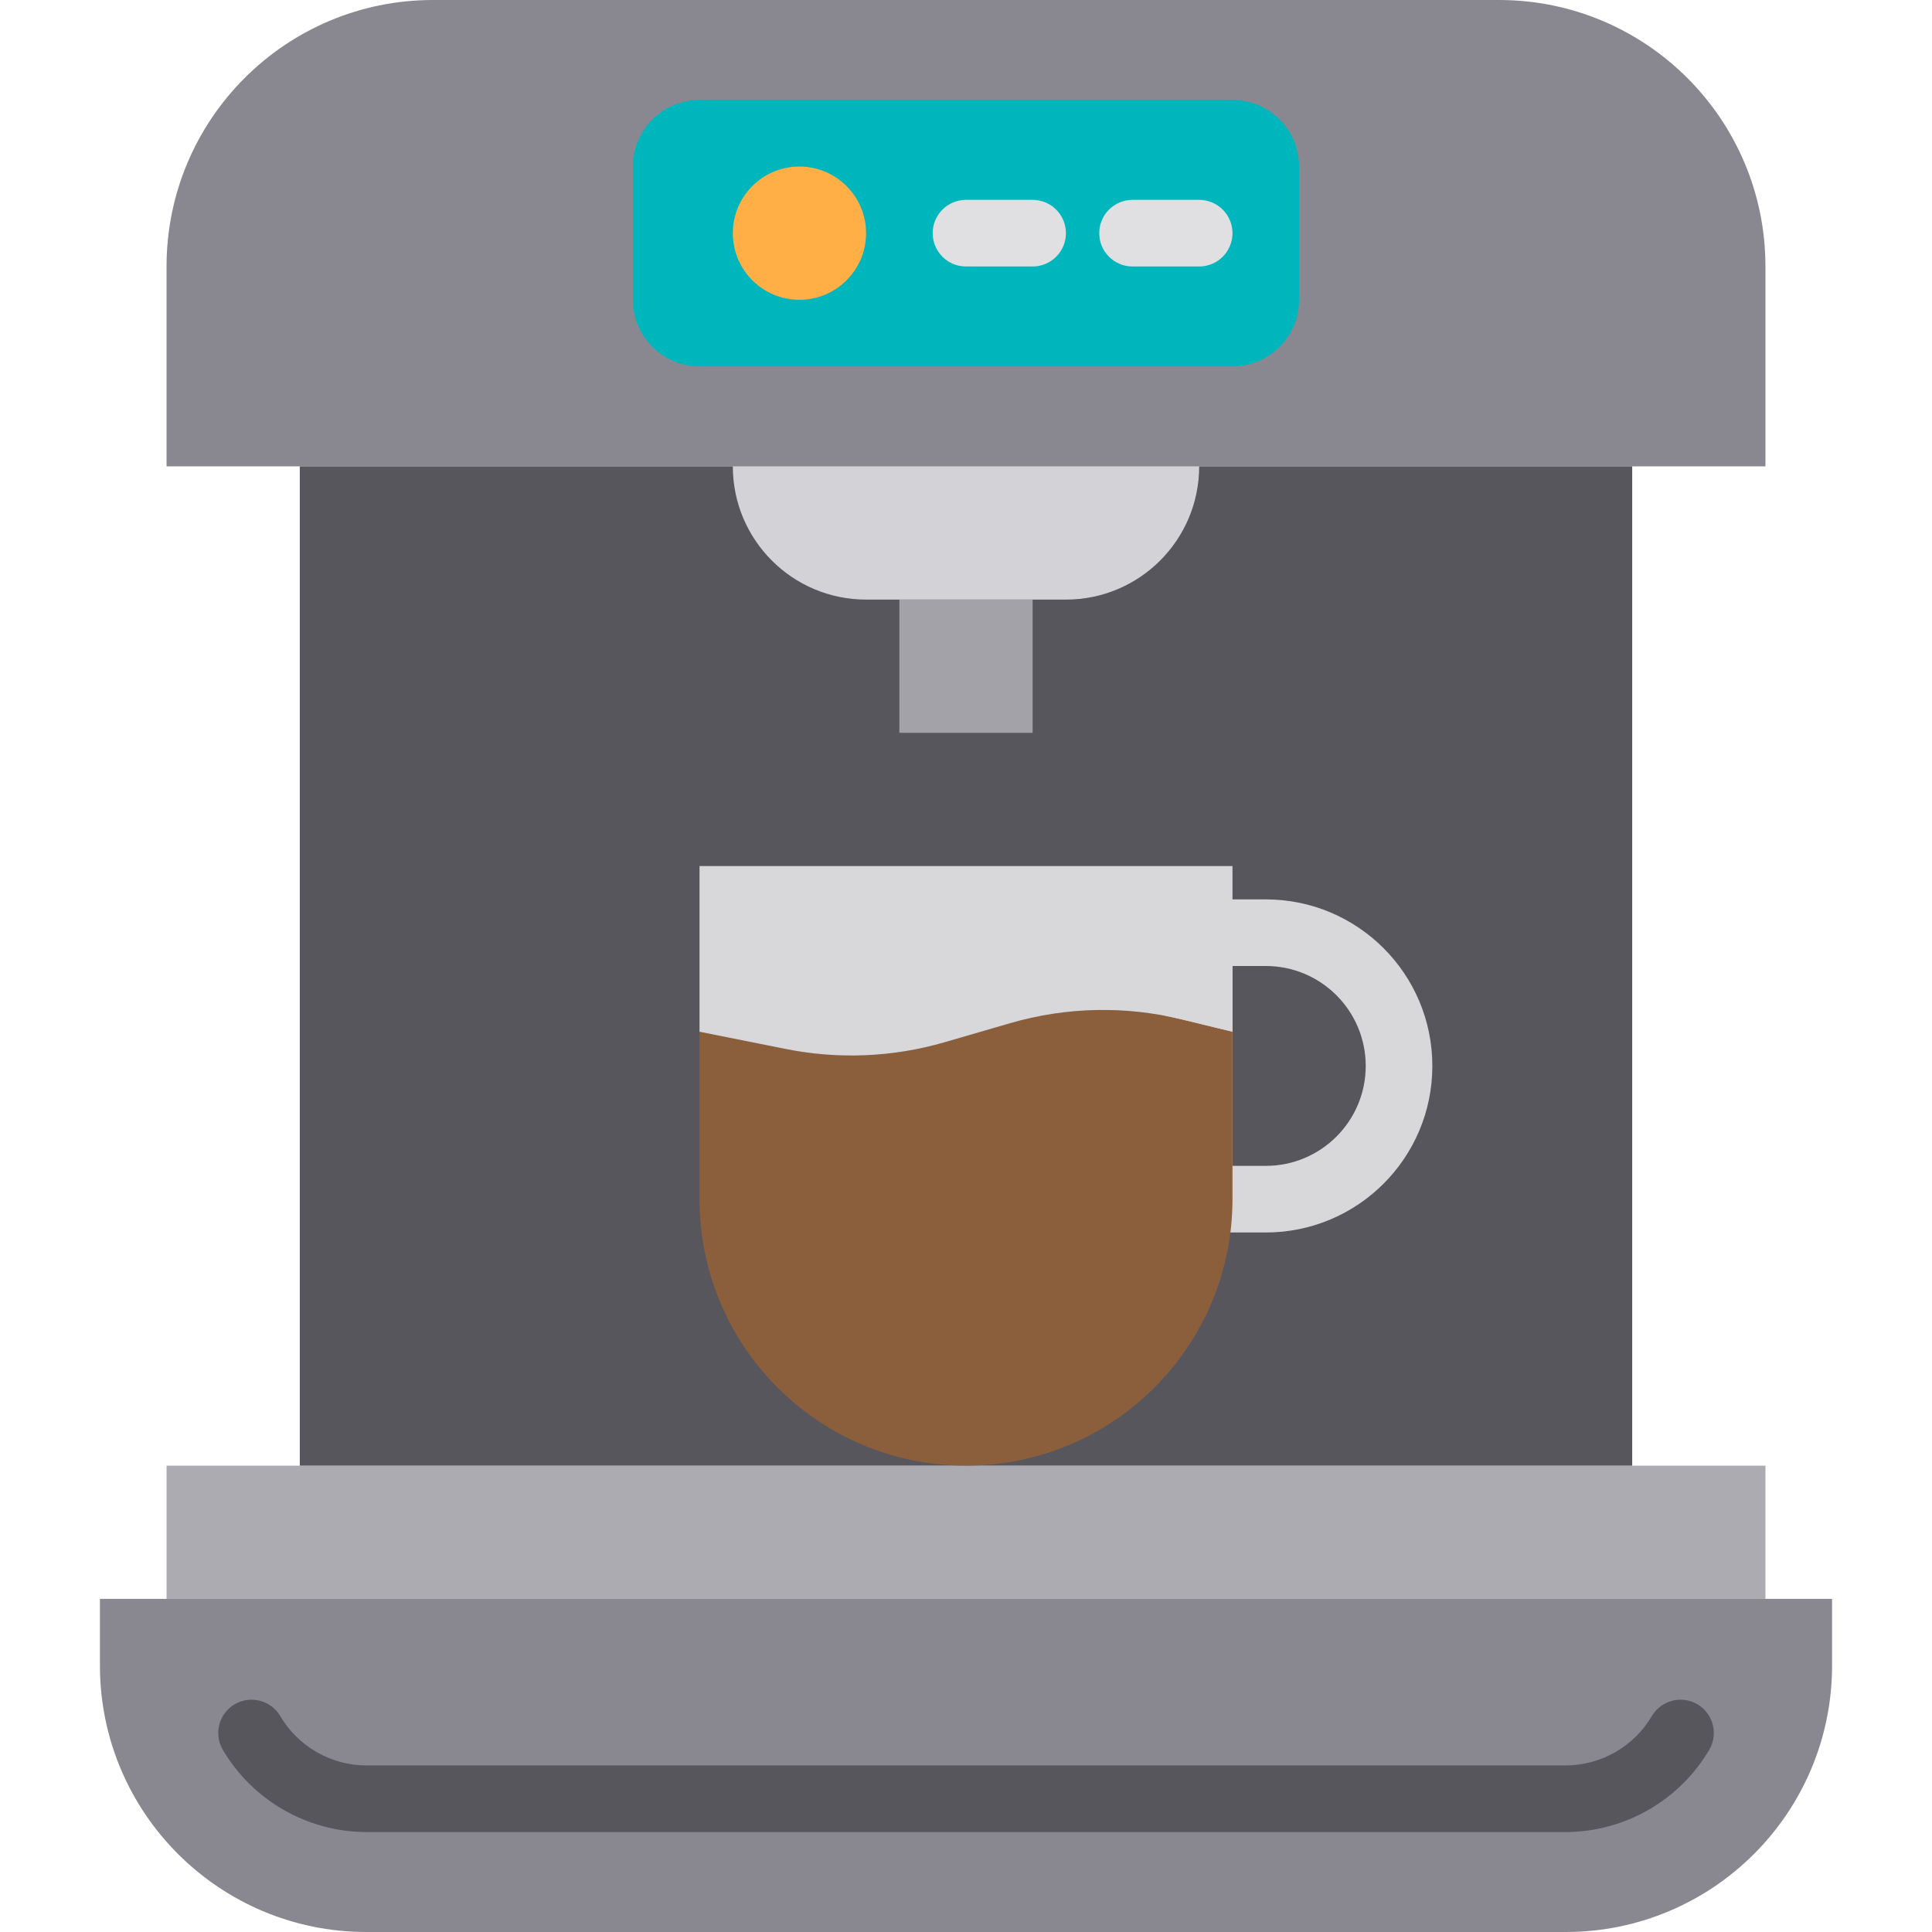 <svg height="464pt" viewBox="-24 0 464 464" width="464pt" xmlns="http://www.w3.org/2000/svg"><path d="m400 64v48h-384v-48c0-35.348 28.652-64 64-64h256c35.348 0 64 28.652 64 64zm0 0" fill="#898890"/><path d="m64 464h288c35.348 0 64-28.652 64-64v-16h-416v16c0 35.348 28.652 64 64 64zm0-32h288c11.43-.004 21.988-6.102 27.703-16-5.715 9.898-16.273 15.996-27.703 16h-288c-11.43-.004-21.988-6.102-27.703-16 5.715 9.898 16.273 15.996 27.703 16zm0 0" fill="#898890"/><path d="m400 352h-384v32h384zm0 0" fill="#acabb1"/><path d="m48 112h320v240h-320zm0 0" fill="#57565c"/><path d="m272 288h16c17.672 0 32-14.328 32-32s-14.328-32-32-32h-16zm0 0" fill="#57565c"/><path d="m184 144h48c17.672 0 32-14.328 32-32h-112c0 17.672 14.328 32 32 32zm0 0" fill="#d3d2d6"/><path d="m192 144h32v32h-32zm0 0" fill="#a3a2a9"/><path d="m144 24h128c8.836 0 16 7.164 16 16v32c0 8.836-7.164 16-16 16h-128c-8.836 0-16-7.164-16-16v-32c0-8.836 7.164-16 16-16zm0 0" fill="#00b6bd"/><path d="m352 440h-288c-14.277-.043-27.461-7.656-34.633-20-2.047-3.809-.699-8.555 3.043-10.719 3.746-2.164 8.531-.957 10.805 2.719 4.305 7.406 12.219 11.977 20.785 12h288c8.574-.02 16.492-4.586 20.801-12 2.273-3.676 7.059-4.883 10.805-2.719 3.742 2.164 5.09 6.91 3.043 10.719-7.176 12.348-20.367 19.965-34.648 20zm0 0" fill="#57565c"/><path d="m280 296h-16c-4.418 0-8-3.582-8-8v-64c0-4.418 3.582-8 8-8h16c22.09 0 40 17.91 40 40s-17.91 40-40 40zm-8-16h8c13.254 0 24-10.746 24-24s-10.746-24-24-24h-8zm0 0" fill="#d8d7da"/><path d="m224 64h-16c-4.418 0-8-3.582-8-8s3.582-8 8-8h16c4.418 0 8 3.582 8 8s-3.582 8-8 8zm0 0" fill="#e0e0e2"/><path d="m264 64h-16c-4.418 0-8-3.582-8-8s3.582-8 8-8h16c4.418 0 8 3.582 8 8s-3.582 8-8 8zm0 0" fill="#e0e0e2"/><path d="m272 288v-40.215l-12.184-2.961c-13.578-3.305-27.789-2.992-41.207.91l-15.809 4.594c-12.355 3.578-25.391 4.125-38 1.602l-20.801-4.16v40.23c0 35.348 28.652 64 64 64s64-28.652 64-64zm0 0" fill="#8b5e3c"/><path d="m202.801 250.328 15.809-4.594c13.418-3.902 27.629-4.215 41.207-.91l12.184 2.961v-39.785h-128v39.785l20.801 4.16c12.613 2.52 25.645 1.965 38-1.617zm0 0" fill="#d8d7da"/><path d="m184 56c0 8.836-7.164 16-16 16s-16-7.164-16-16 7.164-16 16-16 16 7.164 16 16zm0 0" fill="#ffaf46"/></svg>